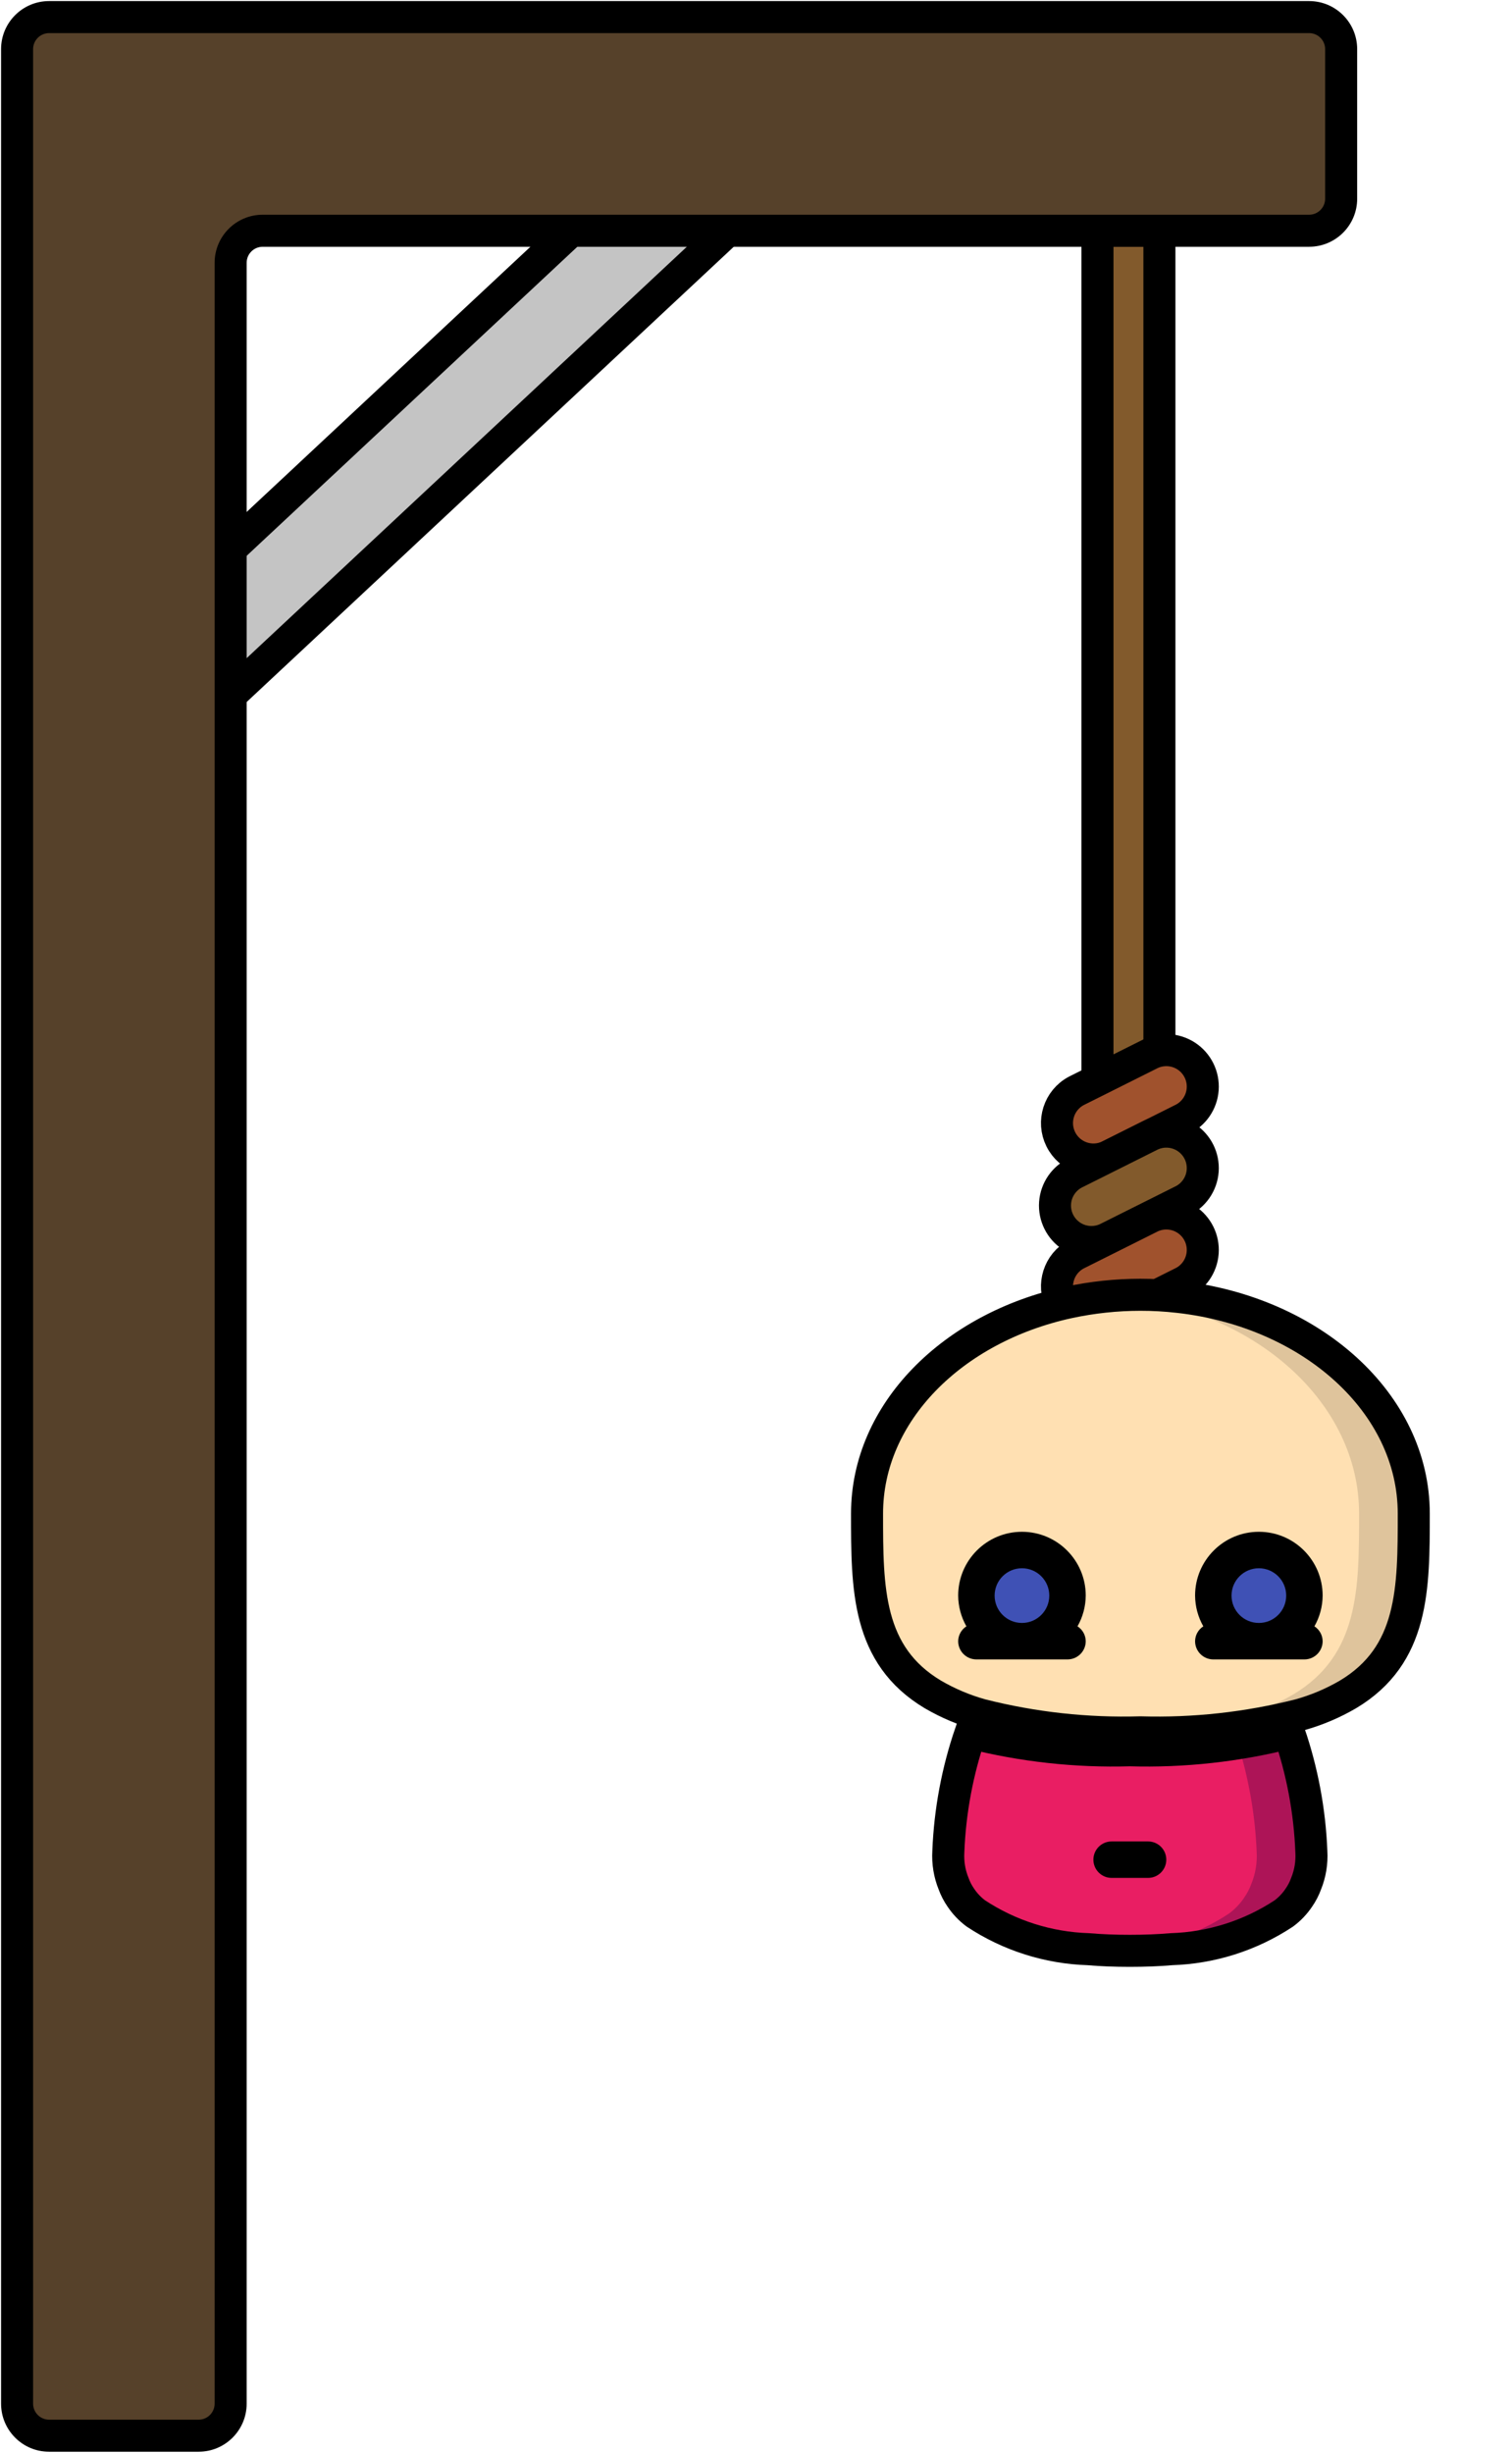<svg width="708" height="1148" viewBox="0 0 708 1148" fill="none" xmlns="http://www.w3.org/2000/svg">
<path d="M614.045 866.637C614.352 871.766 613.507 876.897 611.571 881.656C610.725 883.986 609.578 886.195 608.157 888.227C606.257 891.051 603.891 893.533 601.16 895.565C585.497 905.908 567.27 911.698 548.509 912.291C542.536 912.803 536.136 913.059 529.053 913.059C521.971 913.059 515.571 912.803 509.597 912.291C490.837 911.698 472.61 905.908 456.947 895.565C454.216 893.533 451.85 891.051 449.949 888.227C448.529 886.195 447.381 883.986 446.536 881.656C444.6 876.897 443.755 871.766 444.061 866.637C444.802 847.683 448.309 828.939 454.472 811C478.833 817.173 503.933 819.931 529.053 819.192C554.173 819.931 579.274 817.173 603.635 811C609.798 828.939 613.305 847.683 614.045 866.637Z" fill="#E91E63"/>
<path d="M603.635 811C595.756 813.245 587.729 814.933 579.613 816.052C584.747 832.457 587.716 849.463 588.445 866.637C588.752 871.766 587.907 876.897 585.971 881.656C585.125 883.986 583.978 886.195 582.557 888.227C580.657 891.051 578.291 893.533 575.56 895.565C559.897 905.908 541.67 911.698 522.909 912.291C520.776 912.47 518.506 912.581 516.253 912.7C520.307 912.914 524.505 913.059 529.053 913.059C536.136 913.059 542.536 912.803 548.509 912.291C567.27 911.698 585.497 905.908 601.16 895.565C603.891 893.533 606.257 891.051 608.157 888.227C609.578 886.195 610.725 883.986 611.571 881.656C613.507 876.897 614.352 871.766 614.045 866.637C613.305 847.683 609.798 828.939 603.635 811V811Z" fill="#AD1457"/>
<path d="M614.045 866.637C614.352 871.766 613.507 876.897 611.571 881.656C610.725 883.986 609.578 886.195 608.157 888.227C606.257 891.051 603.891 893.533 601.16 895.565C585.497 905.908 567.27 911.698 548.509 912.291C542.536 912.803 536.136 913.059 529.053 913.059C521.971 913.059 515.571 912.803 509.597 912.291C490.837 911.698 472.61 905.908 456.947 895.565C454.216 893.533 451.85 891.051 449.949 888.227C448.529 886.195 447.381 883.986 446.536 881.656C444.6 876.897 443.755 871.766 444.061 866.637C444.802 847.683 448.309 828.939 454.472 811C478.833 817.173 503.933 819.931 529.053 819.192C554.173 819.931 579.274 817.173 603.635 811C609.798 828.939 613.305 847.683 614.045 866.637Z" stroke="black" stroke-width="15"/>
<path d="M537.587 861.859H520.52C515.807 861.859 511.987 865.679 511.987 870.392C511.987 875.105 515.807 878.925 520.52 878.925H537.587C542.299 878.925 546.12 875.105 546.12 870.392C546.12 865.679 542.299 861.859 537.587 861.859Z" fill="black"/>
<path fill-rule="evenodd" clip-rule="evenodd" d="M534 793C575.421 793 609 751.139 609 699.5C609 647.861 575.421 606 534 606C492.579 606 459 647.861 459 699.5C459 751.139 492.579 793 534 793ZM534 761.833C561.614 761.833 584 733.926 584 699.5C584 665.074 561.614 637.167 534 637.167C506.386 637.167 484 665.074 484 699.5C484 733.926 506.386 761.833 534 761.833Z" fill="#825A2C"/>
<path d="M601.5 699.5C601.5 748.624 569.82 785.5 534 785.5V800.5C581.022 800.5 616.5 753.653 616.5 699.5H601.5ZM534 613.5C569.82 613.5 601.5 650.376 601.5 699.5H616.5C616.5 645.347 581.022 598.5 534 598.5V613.5ZM466.5 699.5C466.5 650.376 498.18 613.5 534 613.5V598.5C486.978 598.5 451.5 645.347 451.5 699.5H466.5ZM534 785.5C498.18 785.5 466.5 748.624 466.5 699.5H451.5C451.5 753.653 486.978 800.5 534 800.5V785.5ZM576.5 699.5C576.5 731.412 556.013 754.333 534 754.333V769.333C567.215 769.333 591.5 736.44 591.5 699.5H576.5ZM534 644.667C556.013 644.667 576.5 667.588 576.5 699.5H591.5C591.5 662.56 567.215 629.667 534 629.667V644.667ZM491.5 699.5C491.5 667.588 511.987 644.667 534 644.667V629.667C500.785 629.667 476.5 662.56 476.5 699.5H491.5ZM534 754.333C511.987 754.333 491.5 731.412 491.5 699.5H476.5C476.5 736.44 500.785 769.333 534 769.333V754.333Z" fill="black"/>
<rect x="513.896" y="108" width="29" height="400" fill="#825A2C" stroke="black" stroke-width="15"/>
<path d="M553.266 524.075L519.133 541.142C510.753 544.991 500.832 541.488 496.727 533.231C492.622 524.975 495.817 514.95 503.943 510.592L538.077 493.526C543.561 490.585 550.211 490.862 555.431 494.249C560.651 497.636 563.615 503.595 563.164 509.802C562.714 516.008 558.921 521.478 553.266 524.075V524.075Z" fill="#A0522D" stroke="black" stroke-width="15"/>
<path d="M553.266 600.529L519.133 617.595C510.753 621.444 500.832 617.941 496.727 609.685C492.622 601.428 495.817 591.404 503.943 587.046L538.077 569.979C543.561 567.038 550.211 567.315 555.431 570.702C560.651 574.089 563.615 580.049 563.164 586.255C562.714 592.462 558.921 597.931 553.266 600.529V600.529Z" fill="#A0522D" stroke="black" stroke-width="15"/>
<path d="M553.266 562.219L519.132 579.286C513.648 582.227 506.998 581.95 501.778 578.563C496.558 575.176 493.594 569.216 494.045 563.01C494.495 556.803 498.288 551.334 503.943 548.736L538.077 531.67C543.561 528.729 550.211 529.006 555.431 532.393C560.651 535.78 563.615 541.739 563.164 547.946C562.714 554.152 558.921 559.622 553.266 562.219V562.219Z" fill="#825A2C" stroke="black" stroke-width="15"/>
<rect x="341.118" y="107.538" width="350.301" height="50" transform="rotate(136.95 341.118 107.538)" fill="#C4C4C4" stroke="black" stroke-width="15"/>
<path fill-rule="evenodd" clip-rule="evenodd" d="M628 23C628 14.716 621.284 8 613 8H23C14.716 8 8 14.716 8 23V108L8 1125C8 1133.28 14.716 1140 23 1140H93C101.284 1140 108 1133.28 108 1125L108 123C108 114.716 114.716 108 123 108H613C621.284 108 628 101.284 628 93V23Z" fill="#56412A"/>
<path d="M8 108L15.5 108V108H8ZM108 1125L100.5 1125L108 1125ZM23 15.5H613V0.5H23V15.5ZM15.5 108V23H0.5V108H15.5ZM15.5 1125L15.5 108L0.5 108L0.5 1125L15.5 1125ZM93 1132.5H23V1147.5H93V1132.5ZM100.5 123L100.5 1125L115.5 1125L115.5 123L100.5 123ZM613 100.5H123V115.5H613V100.5ZM620.5 23V93H635.5V23H620.5ZM613 115.5C625.426 115.5 635.5 105.426 635.5 93H620.5C620.5 97.142 617.142 100.5 613 100.5V115.5ZM93 1147.5C105.426 1147.5 115.5 1137.43 115.5 1125L100.5 1125C100.5 1129.14 97.142 1132.5 93 1132.5V1147.5ZM0.5 1125C0.5 1137.43 10.574 1147.5 23 1147.5V1132.5C18.858 1132.5 15.5 1129.14 15.5 1125L0.5 1125ZM613 15.5C617.142 15.5 620.5 18.858 620.5 23H635.5C635.5 10.574 625.426 0.5 613 0.5V15.5ZM115.5 123C115.5 118.858 118.858 115.5 123 115.5V100.5C110.574 100.5 100.5 110.574 100.5 123L115.5 123ZM23 0.5C10.574 0.5 0.5 10.574 0.5 23H15.5C15.5 18.858 18.858 15.5 23 15.5V0.5Z" fill="black"/>
<path d="M662 708.4C662 743.557 662 774.619 631.195 793.051C624.095 797.188 616.496 800.399 608.581 802.608C584.221 808.782 559.12 811.539 534 810.8C508.88 811.539 483.779 808.782 459.419 802.608C451.504 800.399 443.905 797.188 436.805 793.051C406 774.619 406 743.557 406 708.4C406 661.125 446.021 621.36 500.379 609.584C511.428 607.208 522.698 606.007 534 606C540.017 605.994 546.028 606.336 552.005 607.024C614.128 614.021 662 656.688 662 708.4Z" fill="#FFE0B2"/>
<path d="M552.005 607.024C546.028 606.336 540.016 605.994 534 606C529.947 606 526.004 606.35 522.053 606.649C523.504 606.777 524.972 606.853 526.414 607.024C588.528 614.021 636.4 656.688 636.4 708.4C636.4 743.557 636.4 774.619 605.595 793.051C598.495 797.188 590.896 800.399 582.981 802.608C562.81 807.887 542.05 810.582 521.2 810.629C525.33 810.732 529.571 810.8 534 810.8C559.12 811.539 584.221 808.782 608.581 802.608C616.496 800.399 624.095 797.188 631.195 793.051C662 774.619 662 743.557 662 708.4C662 656.688 614.128 614.021 552.005 607.024Z" fill="#DFC49C"/>
<path d="M662 708.4C662 743.557 662 774.619 631.195 793.051C624.095 797.188 616.496 800.399 608.581 802.608C584.221 808.782 559.12 811.539 534 810.8C508.88 811.539 483.779 808.782 459.419 802.608C451.504 800.399 443.905 797.188 436.805 793.051C406 774.619 406 743.557 406 708.4C406 661.125 446.021 621.36 500.379 609.584C511.428 607.208 522.698 606.007 534 606C540.017 605.994 546.028 606.336 552.005 607.024C614.128 614.021 662 656.688 662 708.4Z" stroke="black" stroke-width="15"/>
<path d="M478.533 768.133C490.315 768.133 499.867 758.582 499.867 746.8C499.867 735.018 490.315 725.467 478.533 725.467C466.751 725.467 457.2 735.018 457.2 746.8C457.2 758.582 466.751 768.133 478.533 768.133Z" fill="#3F51B5"/>
<path d="M589.467 768.133C601.249 768.133 610.8 758.582 610.8 746.8C610.8 735.018 601.249 725.467 589.467 725.467C577.685 725.467 568.133 735.018 568.133 746.8C568.133 758.582 577.685 768.133 589.467 768.133Z" fill="#3F51B5"/>
<path d="M448.667 768.133C448.667 772.846 452.487 776.667 457.2 776.667H499.867C504.579 776.667 508.4 772.846 508.4 768.133C508.365 765.316 506.915 762.706 504.543 761.187C507.037 756.8 508.364 751.847 508.4 746.8C508.4 730.305 495.028 716.933 478.533 716.933C462.038 716.933 448.667 730.305 448.667 746.8C448.702 751.847 450.03 756.8 452.524 761.187C450.151 762.706 448.702 765.316 448.667 768.133ZM478.533 734C485.602 734 491.333 739.731 491.333 746.8C491.333 753.869 485.602 759.6 478.533 759.6C471.464 759.6 465.733 753.869 465.733 746.8C465.733 739.731 471.464 734 478.533 734Z" fill="black"/>
<path d="M559.6 768.133C559.6 772.846 563.421 776.667 568.133 776.667H610.8C615.513 776.667 619.333 772.846 619.333 768.133C619.298 765.316 617.849 762.706 615.476 761.187C617.97 756.8 619.298 751.847 619.333 746.8C619.333 730.305 605.962 716.933 589.467 716.933C572.972 716.933 559.6 730.305 559.6 746.8C559.635 751.847 560.963 756.8 563.457 761.187C561.085 762.706 559.635 765.316 559.6 768.133ZM589.467 734C596.536 734 602.267 739.731 602.267 746.8C602.267 753.869 596.536 759.6 589.467 759.6C582.398 759.6 576.667 753.869 576.667 746.8C576.667 739.731 582.398 734 589.467 734Z" fill="black"/>
</svg>
